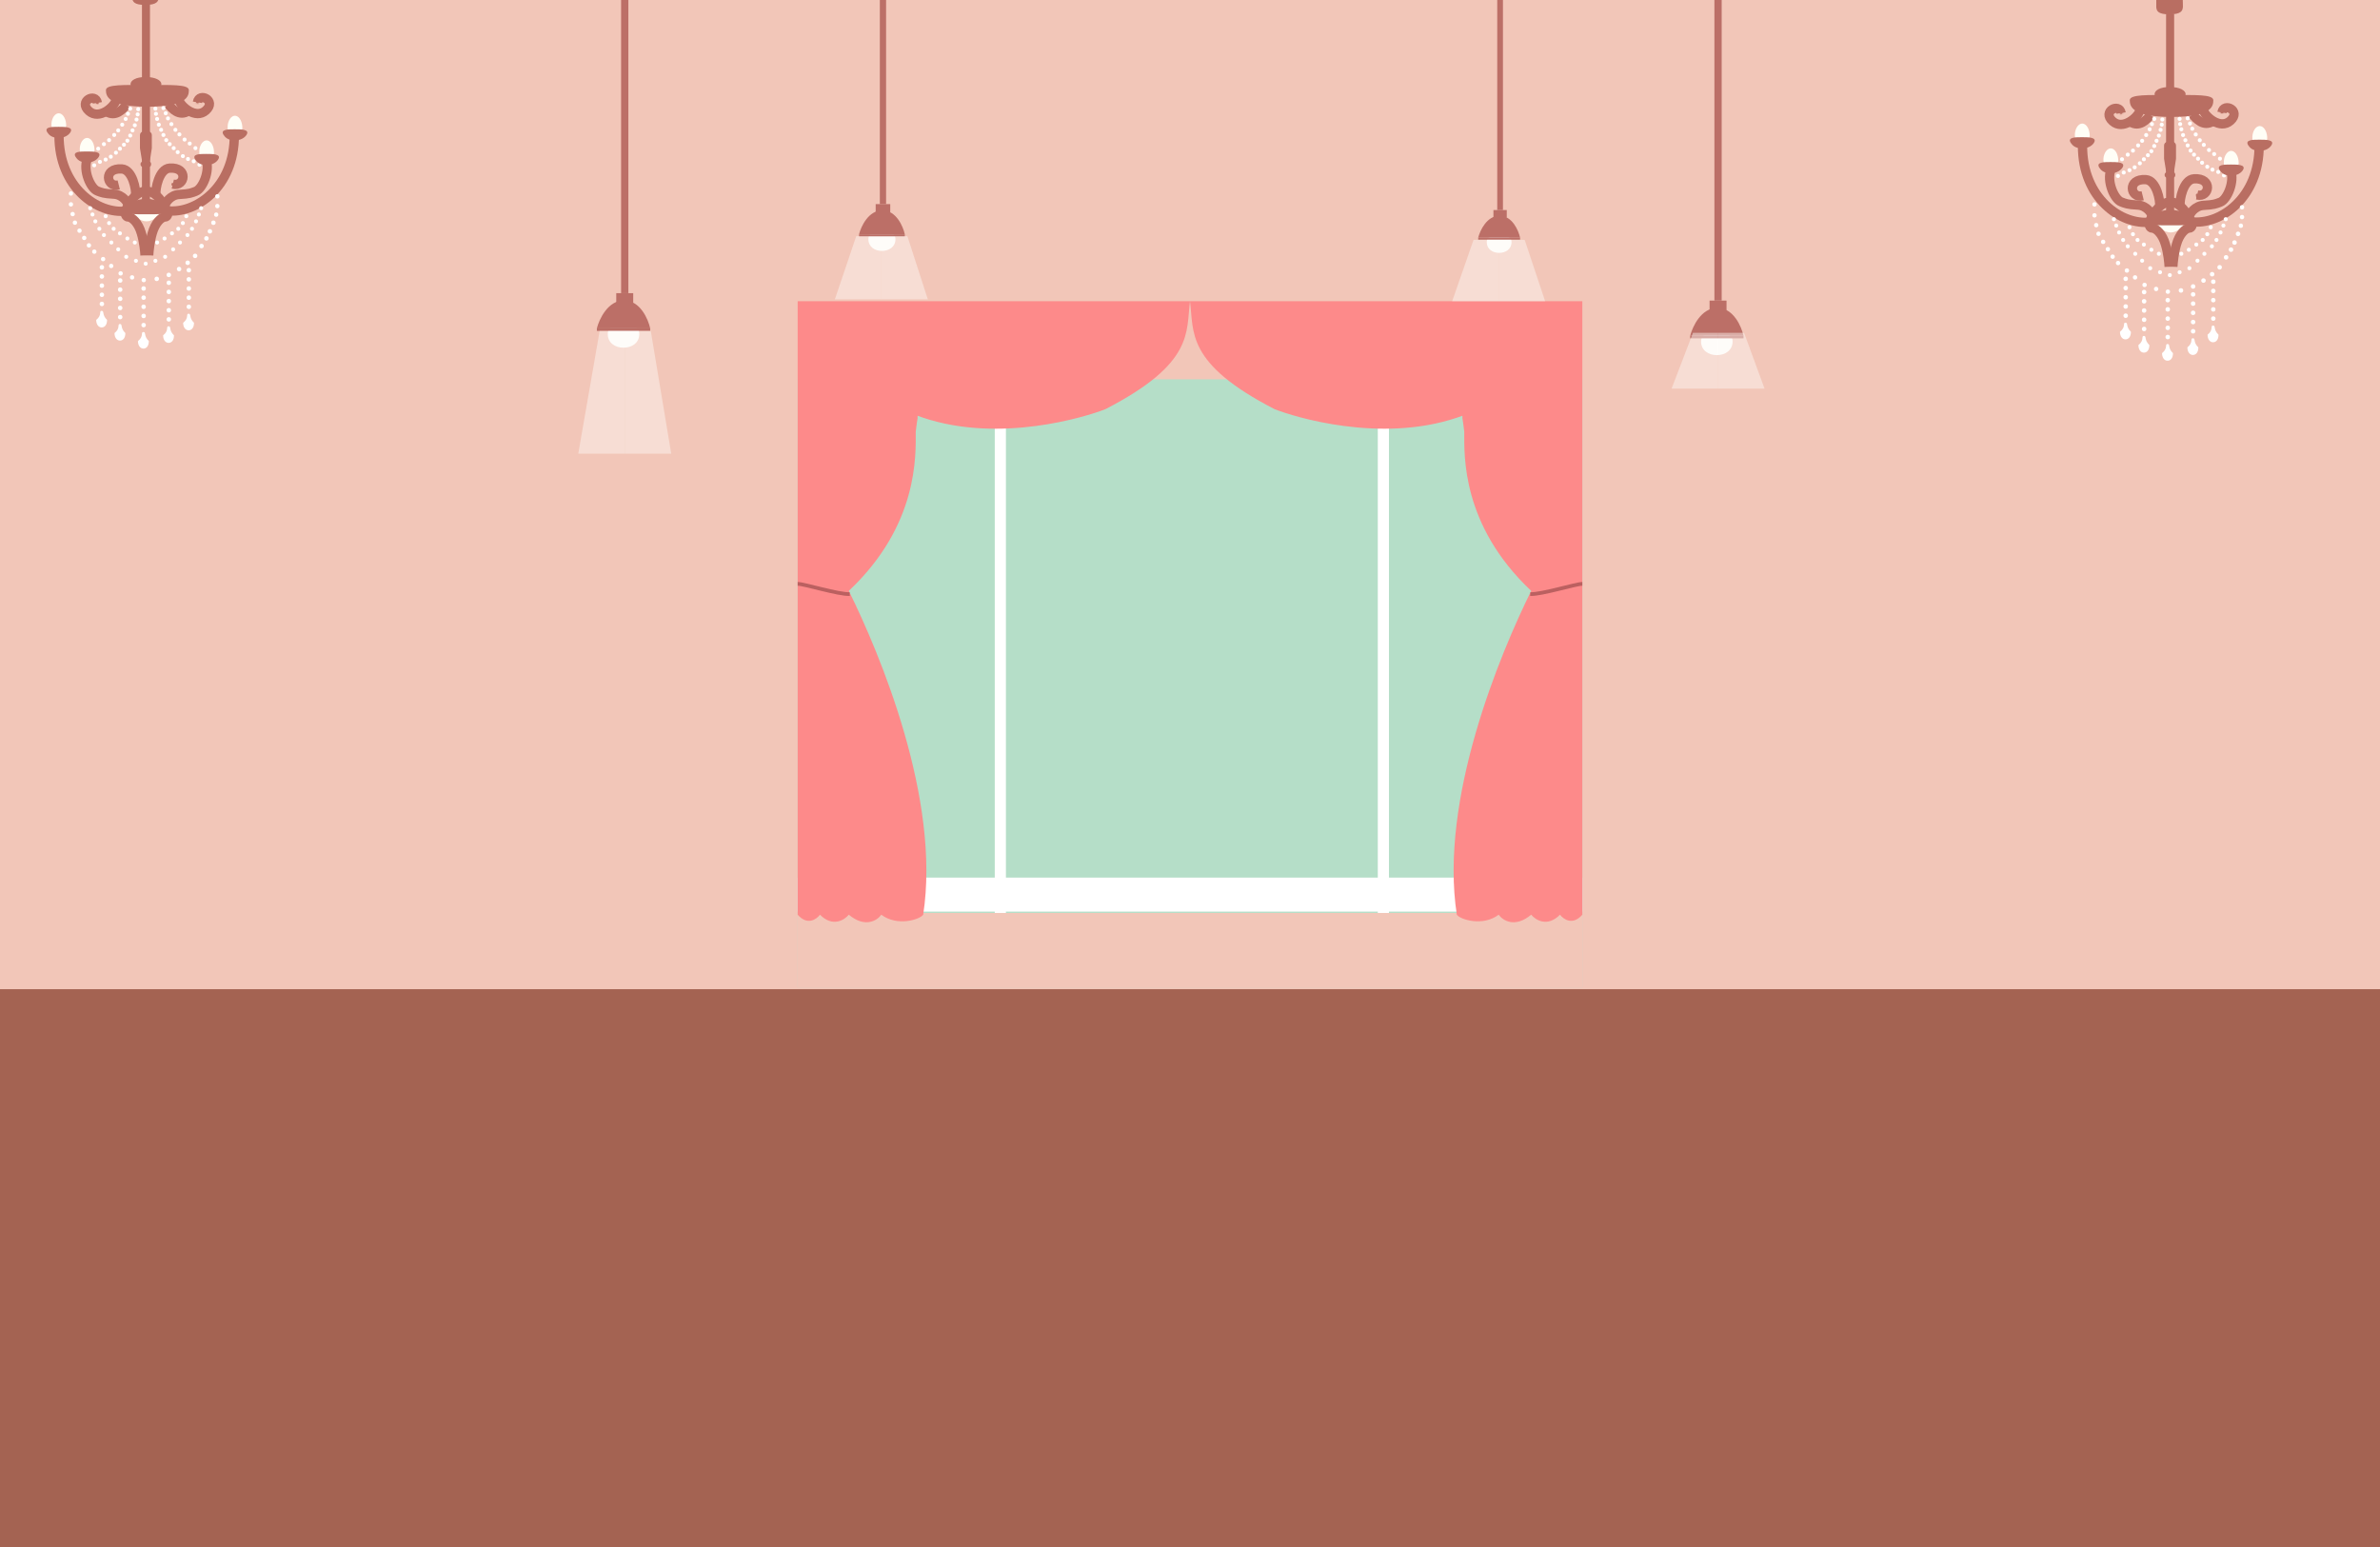 <svg width="1280" height="832" viewBox="0 0 1280 832" fill="none" xmlns="http://www.w3.org/2000/svg">
<g clip-path="url(#clip0_754_1900)">
<rect width="1280" height="832" fill="#F2C6B8"/>
<rect y="532" width="1280" height="300" fill="#A46352"/>
<rect x="334.037" y="-4" width="3.911" height="161.666" fill="#BC6F67"/>
<rect x="331.43" y="157.666" width="9.126" height="5.215" fill="#BC6F67"/>
<path d="M326.868 179.688C326.868 174.918 330.922 176.031 335.342 176.031C339.762 176.031 343.816 174.918 343.816 179.688C343.816 184.458 339.762 187 335.342 187C330.922 187 326.868 184.458 326.868 179.688Z" fill="#FFFFFE"/>
<path d="M349.683 176.602H321C322.263 171.594 326.953 161.578 335.612 161.578C344.271 161.578 348.6 171.594 349.683 176.602Z" fill="#BC6F67"/>
<rect x="321" y="176.604" width="28.683" height="1.366" fill="#BC6F67"/>
<rect x="473.191" y="-29" width="3.357" height="138.772" fill="#BC6F67"/>
<rect x="470.953" y="109.771" width="7.834" height="4.477" fill="#BC6F67"/>
<path d="M467.035 128.676C467.035 124.582 470.515 125.537 474.31 125.537C478.104 125.537 481.584 124.582 481.584 128.676C481.584 132.771 478.104 134.953 474.31 134.953C470.515 134.953 467.035 132.771 467.035 128.676Z" fill="#FFFFFE"/>
<path d="M486.621 126.026H462C463.084 121.727 467.11 113.129 474.543 113.129C481.975 113.129 485.692 121.727 486.621 126.026Z" fill="#BC6F67"/>
<rect x="462" y="126.025" width="24.621" height="1.172" fill="#BC6F67"/>
<rect x="805.238" y="-14" width="3.072" height="126.962" fill="#BC6F67"/>
<rect x="803.191" y="112.963" width="7.167" height="4.096" fill="#BC6F67"/>
<path d="M799.607 130.257C799.607 126.511 802.791 127.385 806.263 127.385C809.734 127.385 812.918 126.511 812.918 130.257C812.918 134.003 809.734 136 806.263 136C802.791 136 799.607 134.003 799.607 130.257Z" fill="#FFFFFE"/>
<path d="M817.526 127.834H795C795.992 123.901 799.675 116.035 806.475 116.035C813.275 116.035 816.676 123.901 817.526 127.834Z" fill="#BC6F67"/>
<rect x="795" y="127.834" width="22.526" height="1.073" fill="#BC6F67"/>
<rect x="922.037" width="3.911" height="161.666" fill="#BC6F67"/>
<rect x="919.43" y="161.666" width="9.126" height="5.215" fill="#BC6F67"/>
<path d="M914.868 183.688C914.868 178.918 918.922 180.031 923.342 180.031C927.762 180.031 931.816 178.918 931.816 183.688C931.816 188.458 927.762 191 923.342 191C918.922 191 914.868 188.458 914.868 183.688Z" fill="#FFFFFE"/>
<path d="M937.683 180.602H909C910.263 175.594 914.953 165.578 923.612 165.578C932.271 165.578 936.6 175.594 937.683 180.602Z" fill="#BC6F67"/>
<rect x="909" y="180.604" width="28.683" height="1.366" fill="#BC6F67"/>
<path d="M35.522 66.382C36.082 69.482 33.61 70.863 31.598 70.863C29.586 70.863 27.394 70.311 27.675 66.382C27.887 63.409 29.586 60.924 31.598 60.924C33.61 60.924 35.241 63.409 35.522 66.382Z" fill="#FFFEF6"/>
<path d="M85.425 115.038C85.425 115.973 82.379 119.038 78.811 119.038C75.243 119.038 72.197 115.974 72.197 115.039C72.197 114.105 75.243 114.269 78.811 114.269C82.379 114.269 85.425 114.104 85.425 115.038Z" fill="#FFFEF6"/>
<rect x="76.35" y="2.342" width="4.307" height="108.583" fill="#B96E62"/>
<path d="M85.268 -1.501C85.406 0.703 84.309 2.653 78.193 2.653C72.076 2.653 71.182 0.859 71.119 -1.348C70.965 -6.733 73.886 -5.962 78.193 -5.962C84.309 -5.962 84.96 -6.423 85.268 -1.501Z" fill="#B96E62"/>
<path d="M78.35 41.908C80.973 41.908 83.007 42.373 84.364 43.046C85.746 43.731 86.308 44.562 86.309 45.253C86.309 45.91 85.793 46.594 84.404 47.135C83.04 47.666 80.996 47.983 78.35 47.983C75.703 47.983 73.739 47.666 72.457 47.139C71.17 46.609 70.697 45.933 70.697 45.253C70.697 44.539 71.212 43.715 72.498 43.041C73.773 42.373 75.725 41.908 78.35 41.908Z" fill="#B96E62" stroke="#B96E62"/>
<path d="M79.272 46.214C85.45 46.214 90.994 46.1 95.006 46.387C97.016 46.531 98.591 46.772 99.65 47.158C100.732 47.552 101.074 48.01 101.074 48.482C101.074 49.267 101.017 50.148 100.636 51.042C100.259 51.928 99.547 52.865 98.174 53.73C95.397 55.477 89.943 56.902 79.272 56.902C68.756 56.902 63.299 55.478 60.481 53.728C59.087 52.862 58.346 51.921 57.946 51.033C57.544 50.139 57.469 49.258 57.469 48.482C57.469 48.01 57.811 47.552 58.893 47.158C59.952 46.773 61.527 46.531 63.537 46.387C67.549 46.1 73.093 46.214 79.272 46.214Z" fill="#B96E62" stroke="#B96E62"/>
<path d="M96.348 54.082C97.254 57.097 105.152 64.375 110.713 59.404C116.667 54.083 107.09 49.425 106.184 55.014" stroke="#B96E62" stroke-width="5"/>
<mask id="path-29-inside-1_754_1900" fill="white">
<path d="M106.96 55.098C106.96 55.252 106.446 55.559 106.191 55.559C105.936 55.559 105.422 55.199 105.422 54.944C105.422 54.69 105.782 54.637 106.037 54.637C106.292 54.637 106.96 54.843 106.96 55.098Z"/>
</mask>
<path d="M106.96 55.098C106.96 55.252 106.446 55.559 106.191 55.559C105.936 55.559 105.422 55.199 105.422 54.944C105.422 54.69 105.782 54.637 106.037 54.637C106.292 54.637 106.96 54.843 106.96 55.098Z" fill="#B96E62"/>
<path d="M106.96 55.098H105.96C105.96 54.851 106.057 54.684 106.091 54.629C106.133 54.562 106.172 54.525 106.181 54.516C106.2 54.498 106.195 54.506 106.157 54.529C106.123 54.549 106.09 54.564 106.07 54.572C106.061 54.575 106.063 54.574 106.076 54.571C106.087 54.568 106.128 54.559 106.191 54.559V55.559V56.559C106.427 56.559 106.636 56.495 106.767 56.446C106.915 56.391 107.058 56.32 107.185 56.244C107.308 56.171 107.447 56.074 107.571 55.954C107.632 55.895 107.712 55.808 107.784 55.695C107.847 55.594 107.96 55.383 107.96 55.098H106.96ZM106.191 55.559V54.559C106.271 54.559 106.325 54.573 106.345 54.578C106.367 54.584 106.377 54.589 106.373 54.587C106.365 54.583 106.341 54.571 106.316 54.551C106.288 54.53 106.289 54.525 106.306 54.548C106.316 54.561 106.341 54.596 106.365 54.653C106.389 54.709 106.422 54.81 106.422 54.944H105.422H104.422C104.422 55.324 104.6 55.606 104.706 55.748C104.828 55.91 104.973 56.043 105.106 56.144C105.241 56.246 105.394 56.34 105.553 56.411C105.694 56.475 105.924 56.559 106.191 56.559V55.559ZM105.422 54.944H106.422C106.422 55.143 106.342 55.332 106.216 55.468C106.11 55.583 106.006 55.623 105.98 55.633C105.937 55.649 105.952 55.637 106.037 55.637V54.637V53.637C105.868 53.637 105.574 53.651 105.287 53.757C105.004 53.861 104.422 54.196 104.422 54.944H105.422ZM106.037 54.637V55.637C105.991 55.637 105.996 55.631 106.058 55.646C106.109 55.658 106.163 55.675 106.207 55.694C106.26 55.716 106.252 55.721 106.214 55.688C106.192 55.671 106.137 55.622 106.083 55.535C106.025 55.443 105.96 55.293 105.96 55.098H106.96H107.96C107.96 54.584 107.634 54.268 107.49 54.149C107.318 54.006 107.127 53.911 106.981 53.85C106.706 53.734 106.34 53.637 106.037 53.637V54.637Z" fill="#B96E62" mask="url(#path-29-inside-1_754_1900)"/>
<path d="M90.504 56.02C92.35 58.429 96.472 62.91 101.271 59.711" stroke="#B96E62" stroke-width="5"/>
<path d="M83.871 104.492C83.482 101.769 85.47 90.785 91.262 90.412C101.533 89.749 99.546 100.682 92.919 99.026" stroke="#B96E62" stroke-width="5"/>
<path d="M72.922 104.932C73.311 102.208 71.323 91.225 65.531 90.851C55.26 90.189 57.247 101.122 63.874 99.465" stroke="#B96E62" stroke-width="5"/>
<path d="M92.805 99.435C92.864 99.264 92.933 98.933 92.975 98.596C92.849 98.775 92.751 98.945 92.711 99.059C92.678 99.156 92.679 99.373 92.734 99.647C92.757 99.578 92.78 99.507 92.805 99.435Z" fill="#B96E62" stroke="#B96E62"/>
<path d="M62.199 54.388C61.293 57.404 53.395 64.682 47.834 59.711C41.88 54.389 51.457 49.732 52.363 55.321" stroke="#B96E62" stroke-width="5"/>
<mask id="path-36-inside-2_754_1900" fill="white">
<path d="M51.587 55.405C51.587 55.559 52.101 55.866 52.356 55.866C52.611 55.866 53.125 55.506 53.125 55.251C53.125 54.996 52.765 54.943 52.51 54.943C52.255 54.943 51.587 55.15 51.587 55.405Z"/>
</mask>
<path d="M51.587 55.405C51.587 55.559 52.101 55.866 52.356 55.866C52.611 55.866 53.125 55.506 53.125 55.251C53.125 54.996 52.765 54.943 52.51 54.943C52.255 54.943 51.587 55.15 51.587 55.405Z" fill="#B96E62"/>
<path d="M51.587 55.405H52.587C52.587 55.158 52.49 54.991 52.456 54.936C52.414 54.869 52.375 54.831 52.366 54.823C52.347 54.804 52.352 54.813 52.39 54.835C52.424 54.856 52.456 54.871 52.477 54.878C52.486 54.882 52.484 54.88 52.471 54.877C52.46 54.875 52.419 54.866 52.356 54.866V55.866V56.866C52.12 56.866 51.911 56.802 51.78 56.753C51.632 56.698 51.489 56.627 51.362 56.551C51.239 56.477 51.1 56.38 50.976 56.261C50.915 56.202 50.834 56.115 50.763 56.001C50.7 55.9 50.587 55.69 50.587 55.405H51.587ZM52.356 55.866V54.866C52.276 54.866 52.221 54.879 52.202 54.885C52.18 54.891 52.17 54.895 52.174 54.894C52.182 54.89 52.206 54.877 52.231 54.858C52.259 54.837 52.258 54.831 52.24 54.855C52.231 54.868 52.206 54.902 52.182 54.959C52.158 55.015 52.125 55.116 52.125 55.251H53.125H54.125C54.125 55.63 53.947 55.913 53.841 56.054C53.719 56.217 53.574 56.349 53.441 56.45C53.306 56.553 53.153 56.646 52.993 56.718C52.853 56.781 52.623 56.866 52.356 56.866V55.866ZM53.125 55.251H52.125C52.125 55.45 52.205 55.639 52.331 55.775C52.437 55.889 52.541 55.93 52.566 55.94C52.609 55.956 52.595 55.943 52.51 55.943V54.943V53.943C52.679 53.943 52.972 53.958 53.259 54.063C53.543 54.168 54.125 54.503 54.125 55.251H53.125ZM52.51 54.943V55.943C52.556 55.943 52.55 55.938 52.489 55.953C52.438 55.965 52.384 55.982 52.34 56.001C52.287 56.023 52.294 56.027 52.333 55.995C52.355 55.977 52.41 55.928 52.464 55.842C52.522 55.75 52.587 55.6 52.587 55.405H51.587H50.587C50.587 54.891 50.913 54.575 51.057 54.455C51.229 54.313 51.42 54.218 51.566 54.157C51.841 54.041 52.207 53.943 52.51 53.943V54.943Z" fill="#B96E62" mask="url(#path-36-inside-2_754_1900)"/>
<path d="M68.043 56.326C66.197 58.736 62.075 63.216 57.276 60.017" stroke="#B96E62" stroke-width="5"/>
<path d="M77.273 71.129H79.656C80.485 71.129 81.156 71.8 81.156 72.629V79.551C81.156 79.627 81.151 79.703 81.14 79.778L79.982 87.317C79.871 88.046 79.243 88.585 78.505 88.585C77.773 88.585 77.15 88.055 77.031 87.333L75.793 79.783C75.78 79.703 75.773 79.621 75.773 79.54V72.629C75.773 71.8 76.445 71.129 77.273 71.129Z" fill="#B96E62" stroke="#B96E62"/>
<path d="M78.349 87.125C79.259 87.125 79.879 87.171 80.272 87.35C80.448 87.43 80.56 87.529 80.634 87.655C80.711 87.788 80.771 87.992 80.772 88.316C80.772 88.641 80.711 88.845 80.634 88.978C80.56 89.104 80.448 89.204 80.272 89.284C79.879 89.463 79.259 89.509 78.349 89.509C77.458 89.509 76.879 89.426 76.53 89.24C76.372 89.156 76.27 89.055 76.202 88.929C76.132 88.797 76.08 88.605 76.08 88.316C76.08 88.053 76.129 87.872 76.2 87.742C76.269 87.616 76.375 87.509 76.538 87.419C76.889 87.225 77.47 87.125 78.349 87.125Z" fill="#B96E62" stroke="#B96E62"/>
<path d="M78.658 107.428C81.834 107.428 84.708 108.365 86.78 109.575C87.817 110.18 88.638 110.846 89.194 111.48C89.762 112.129 90.001 112.685 90.001 113.08C90.001 113.405 89.836 113.684 89.341 113.939C88.824 114.206 88.031 114.395 86.975 114.52C84.869 114.767 81.948 114.733 78.658 114.733C75.369 114.733 72.448 114.767 70.342 114.52C69.285 114.395 68.491 114.206 67.975 113.939C67.479 113.684 67.315 113.405 67.314 113.08C67.314 112.686 67.553 112.129 68.121 111.48C68.677 110.846 69.499 110.18 70.535 109.575C72.608 108.365 75.483 107.428 78.658 107.428Z" fill="#B96E62" stroke="#B96E62"/>
<path d="M67.582 113.231C70.812 104.567 80.964 94.93 89.731 113.231" stroke="#B96E62" stroke-width="5"/>
<path d="M67.228 113.35C67.182 114.841 67.539 116.738 69.025 116.738C70.954 116.738 74.404 119.721 76.06 125.549C77.384 129.995 77.899 135.264 77.991 137.342" stroke="#B96E62" stroke-width="5"/>
<path d="M90.434 113.35C90.478 114.841 90.132 116.738 88.689 116.738C86.814 116.738 83.463 119.721 81.855 125.549C80.568 129.995 80.068 135.264 79.978 137.342" stroke="#B96E62" stroke-width="5"/>
<path d="M89.885 113.349C105.266 115.194 126.153 100.645 126.03 72.592" stroke="#B96E62" stroke-width="5"/>
<path d="M67.891 113.503C52.51 115.349 31.622 100.799 31.745 72.746" stroke="#B96E62" stroke-width="5"/>
<path d="M37.828 71.193C36.985 72.533 34.973 74.174 31.452 74.174C27.931 74.174 26.294 72.533 25.451 71.193C23.576 68.211 27.931 68.211 31.452 68.211C34.973 68.211 39.703 68.211 37.828 71.193Z" fill="#B96E62"/>
<path d="M88.655 111.195C88.604 109.042 91.794 104.828 96.347 104.582C102.038 104.274 102.991 103.744 105.268 102.89C108.959 101.506 113.112 91.97 110.805 85.818" stroke="#B96E62" stroke-width="5"/>
<path d="M69.017 111.041C69.068 108.888 65.878 104.674 61.325 104.428C55.634 104.12 54.681 103.59 52.404 102.736C48.713 101.352 44.56 91.816 46.867 85.664" stroke="#B96E62" stroke-width="5"/>
<ellipse cx="74.35" cy="58.75" rx="1.077" ry="1.077" fill="white"/>
<ellipse cx="50.663" cy="88.895" rx="1.077" ry="1.077" fill="white"/>
<ellipse cx="53.741" cy="87.049" rx="1.077" ry="1.077" fill="white"/>
<ellipse cx="56.815" cy="85.817" rx="1.077" ry="1.077" fill="white"/>
<ellipse cx="59.584" cy="84.28" rx="1.077" ry="1.077" fill="white"/>
<ellipse cx="62.352" cy="82.127" rx="1.077" ry="1.077" fill="white"/>
<ellipse cx="64.506" cy="79.973" rx="1.077" ry="1.077" fill="white"/>
<ellipse cx="66.661" cy="77.819" rx="1.077" ry="1.077" fill="white"/>
<ellipse cx="68.504" cy="75.668" rx="1.077" ry="1.077" fill="white"/>
<ellipse cx="71.274" cy="70.129" rx="1.077" ry="1.077" fill="white"/>
<ellipse cx="72.504" cy="67.362" rx="1.077" ry="1.077" fill="white"/>
<ellipse cx="73.428" cy="64.286" rx="1.077" ry="1.077" fill="white"/>
<ellipse cx="74.043" cy="61.518" rx="1.077" ry="1.077" fill="white"/>
<ellipse cx="70.043" cy="72.899" rx="1.077" ry="1.077" fill="white"/>
<ellipse cx="52.815" cy="79.973" rx="1.077" ry="1.077" fill="white"/>
<ellipse cx="55.891" cy="77.512" rx="1.077" ry="1.077" fill="white"/>
<ellipse cx="58.659" cy="75.362" rx="1.077" ry="1.077" fill="white"/>
<ellipse cx="61.428" cy="72.592" rx="1.077" ry="1.077" fill="white"/>
<ellipse cx="63.583" cy="70.129" rx="1.077" ry="1.077" fill="white"/>
<ellipse cx="65.737" cy="67.055" rx="1.077" ry="1.077" fill="white"/>
<ellipse cx="67.581" cy="63.979" rx="1.077" ry="1.077" fill="white"/>
<ellipse cx="68.811" cy="61.209" rx="1.077" ry="1.077" fill="white"/>
<ellipse cx="70.041" cy="58.442" rx="1.077" ry="1.077" fill="white"/>
<ellipse cx="1.077" cy="1.077" rx="1.077" ry="1.077" transform="matrix(-1 0 0 1 106.189 78.59)" fill="white"/>
<ellipse cx="1.077" cy="1.077" rx="1.077" ry="1.077" transform="matrix(-1 0 0 1 103.111 76.129)" fill="white"/>
<ellipse cx="1.077" cy="1.077" rx="1.077" ry="1.077" transform="matrix(-1 0 0 1 100.344 73.978)" fill="white"/>
<ellipse cx="1.077" cy="1.077" rx="1.077" ry="1.077" transform="matrix(-1 0 0 1 97.576 71.209)" fill="white"/>
<ellipse cx="1.077" cy="1.077" rx="1.077" ry="1.077" transform="matrix(-1 0 0 1 95.422 68.748)" fill="white"/>
<ellipse cx="1.077" cy="1.077" rx="1.077" ry="1.077" transform="matrix(-1 0 0 1 93.268 65.672)" fill="white"/>
<ellipse cx="1.077" cy="1.077" rx="1.077" ry="1.077" transform="matrix(-1 0 0 1 91.422 62.596)" fill="white"/>
<ellipse cx="1.077" cy="1.077" rx="1.077" ry="1.077" transform="matrix(-1 0 0 1 90.193 59.826)" fill="white"/>
<ellipse cx="1.077" cy="1.077" rx="1.077" ry="1.077" transform="matrix(-1 0 0 1 88.963 57.059)" fill="white"/>
<ellipse cx="1.077" cy="1.077" rx="1.077" ry="1.077" transform="matrix(-1 0 0 1 84.656 57.365)" fill="white"/>
<ellipse cx="1.077" cy="1.077" rx="1.077" ry="1.077" transform="matrix(-1 0 0 1 108.342 87.51)" fill="white"/>
<ellipse cx="1.077" cy="1.077" rx="1.077" ry="1.077" transform="matrix(-1 0 0 1 105.266 85.664)" fill="white"/>
<ellipse cx="1.077" cy="1.077" rx="1.077" ry="1.077" transform="matrix(-1 0 0 1 102.189 84.434)" fill="white"/>
<ellipse cx="1.077" cy="1.077" rx="1.077" ry="1.077" transform="matrix(-1 0 0 1 99.42 82.897)" fill="white"/>
<ellipse cx="1.077" cy="1.077" rx="1.077" ry="1.077" transform="matrix(-1 0 0 1 96.652 80.744)" fill="white"/>
<ellipse cx="1.077" cy="1.077" rx="1.077" ry="1.077" transform="matrix(-1 0 0 1 94.498 78.59)" fill="white"/>
<ellipse cx="1.077" cy="1.077" rx="1.077" ry="1.077" transform="matrix(-1 0 0 1 92.346 76.436)" fill="white"/>
<ellipse cx="1.077" cy="1.077" rx="1.077" ry="1.077" transform="matrix(-1 0 0 1 90.5 74.285)" fill="white"/>
<ellipse cx="1.077" cy="1.077" rx="1.077" ry="1.077" transform="matrix(-1 0 0 1 87.731 68.746)" fill="white"/>
<ellipse cx="1.077" cy="1.077" rx="1.077" ry="1.077" transform="matrix(-1 0 0 1 86.5 65.978)" fill="white"/>
<ellipse cx="1.077" cy="1.077" rx="1.077" ry="1.077" transform="matrix(-1 0 0 1 85.578 62.902)" fill="white"/>
<ellipse cx="1.077" cy="1.077" rx="1.077" ry="1.077" transform="matrix(-1 0 0 1 84.963 60.133)" fill="white"/>
<ellipse cx="1.077" cy="1.077" rx="1.077" ry="1.077" transform="matrix(-1 0 0 1 88.963 71.516)" fill="white"/>
<ellipse cx="1.077" cy="1.077" rx="1.077" ry="1.077" transform="matrix(-1 0 0 1 57.893 115.193)" fill="white"/>
<ellipse cx="1.077" cy="1.077" rx="1.077" ry="1.077" transform="matrix(-1 0 0 1 73.58 129.344)" fill="white"/>
<ellipse cx="1.077" cy="1.077" rx="1.077" ry="1.077" transform="matrix(-1 0 0 1 69.582 127.191)" fill="white"/>
<ellipse cx="1.077" cy="1.077" rx="1.077" ry="1.077" transform="matrix(-1 0 0 1 65.584 124.422)" fill="white"/>
<ellipse cx="1.077" cy="1.077" rx="1.077" ry="1.077" transform="matrix(-1 0 0 1 62.199 121.961)" fill="white"/>
<ellipse cx="1.077" cy="1.077" rx="1.077" ry="1.077" transform="matrix(-1 0 0 1 59.738 118.887)" fill="white"/>
<ellipse cx="1.077" cy="1.077" rx="1.077" ry="1.077" transform="matrix(-1 0 0 1 52.355 117.963)" fill="white"/>
<ellipse cx="1.077" cy="1.077" rx="1.077" ry="1.077" transform="matrix(-1 0 0 1 50.818 114.271)" fill="white"/>
<ellipse cx="1.077" cy="1.077" rx="1.077" ry="1.077" transform="matrix(-1 0 0 1 49.588 110.889)" fill="white"/>
<ellipse cx="1.077" cy="1.077" rx="1.077" ry="1.077" transform="matrix(-1 0 0 1 74.197 139.188)" fill="white"/>
<ellipse cx="1.077" cy="1.077" rx="1.077" ry="1.077" transform="matrix(-1 0 0 1 79.426 140.725)" fill="white"/>
<ellipse cx="1.077" cy="1.077" rx="1.077" ry="1.077" transform="matrix(-1 0 0 1 68.969 137.033)" fill="white"/>
<ellipse cx="1.077" cy="1.077" rx="1.077" ry="1.077" transform="matrix(-1 0 0 1 64.66 133.033)" fill="white"/>
<ellipse cx="1.077" cy="1.077" rx="1.077" ry="1.077" transform="matrix(-1 0 0 1 60.969 129.344)" fill="white"/>
<ellipse cx="1.077" cy="1.077" rx="1.077" ry="1.077" transform="matrix(-1 0 0 1 56.969 125.346)" fill="white"/>
<ellipse cx="1.077" cy="1.077" rx="1.077" ry="1.077" transform="matrix(-1 0 0 1 54.51 121.963)" fill="white"/>
<ellipse cx="105.418" cy="119.039" rx="1.077" ry="1.077" fill="white"/>
<ellipse cx="106.958" cy="115.348" rx="1.077" ry="1.077" fill="white"/>
<ellipse cx="108.188" cy="111.965" rx="1.077" ry="1.077" fill="white"/>
<ellipse cx="83.579" cy="140.264" rx="1.077" ry="1.077" fill="white"/>
<ellipse cx="88.807" cy="138.11" rx="1.077" ry="1.077" fill="white"/>
<ellipse cx="93.114" cy="134.11" rx="1.077" ry="1.077" fill="white"/>
<ellipse cx="96.807" cy="130.42" rx="1.077" ry="1.077" fill="white"/>
<ellipse cx="100.805" cy="126.422" rx="1.077" ry="1.077" fill="white"/>
<ellipse cx="103.266" cy="123.039" rx="1.077" ry="1.077" fill="white"/>
<ellipse cx="1.169" cy="1.169" rx="1.169" ry="1.169" transform="matrix(-1 0 0 1 46.459 126.791)" fill="white"/>
<ellipse cx="1.169" cy="1.169" rx="1.169" ry="1.169" transform="matrix(-1 0 0 1 43.928 122.887)" fill="white"/>
<ellipse cx="1.169" cy="1.169" rx="1.169" ry="1.169" transform="matrix(-1 0 0 1 41.465 118.58)" fill="white"/>
<ellipse cx="1.169" cy="1.169" rx="1.169" ry="1.169" transform="matrix(-1 0 0 1 40.236 113.965)" fill="white"/>
<ellipse cx="1.169" cy="1.169" rx="1.169" ry="1.169" transform="matrix(-1 0 0 1 72.211 148.018)" fill="white"/>
<ellipse cx="1.169" cy="1.169" rx="1.169" ry="1.169" transform="matrix(-1 0 0 1 78.478 149.463)" fill="white"/>
<ellipse cx="1.169" cy="1.169" rx="1.169" ry="1.169" transform="matrix(-1 0 0 1 66.047 145.863)" fill="white"/>
<ellipse cx="1.169" cy="1.169" rx="1.169" ry="1.169" transform="matrix(-1 0 0 1 60.969 141.865)" fill="white"/>
<ellipse cx="1.169" cy="1.169" rx="1.169" ry="1.169" transform="matrix(-1 0 0 1 56.615 138.174)" fill="white"/>
<ellipse cx="1.169" cy="1.169" rx="1.169" ry="1.169" transform="matrix(-1 0 0 1 51.898 134.176)" fill="white"/>
<ellipse cx="1.169" cy="1.169" rx="1.169" ry="1.169" transform="matrix(-1 0 0 1 48.998 130.791)" fill="white"/>
<ellipse cx="111.015" cy="128.206" rx="1.208" ry="1.204" fill="white"/>
<ellipse cx="112.888" cy="124.404" rx="1.208" ry="1.204" fill="white"/>
<ellipse cx="114.78" cy="119.783" rx="1.208" ry="1.204" fill="white"/>
<ellipse cx="84.3" cy="149.98" rx="1.208" ry="1.204" fill="white"/>
<ellipse cx="90.775" cy="147.855" rx="1.208" ry="1.204" fill="white"/>
<ellipse cx="96.323" cy="144.701" rx="1.208" ry="1.204" fill="white"/>
<ellipse cx="100.937" cy="141.314" rx="1.208" ry="1.204" fill="white"/>
<ellipse cx="104.937" cy="137.624" rx="1.208" ry="1.204" fill="white"/>
<ellipse cx="108.392" cy="132.328" rx="1.208" ry="1.204" fill="white"/>
<ellipse cx="1.169" cy="1.169" rx="1.169" ry="1.169" transform="matrix(-1 0 0 1 118.064 109.658)" fill="white"/>
<ellipse cx="1.169" cy="1.169" rx="1.169" ry="1.169" transform="matrix(-1 0 0 1 118.064 104.428)" fill="white"/>
<ellipse cx="1.169" cy="1.169" rx="1.169" ry="1.169" transform="matrix(-1 0 0 1 117.449 114.271)" fill="white"/>
<ellipse cx="1.169" cy="1.169" rx="1.169" ry="1.169" transform="matrix(-1 0 0 1 39.312 102.891)" fill="white"/>
<ellipse cx="1.169" cy="1.169" rx="1.169" ry="1.169" transform="matrix(-1 0 0 1 39.312 108.734)" fill="white"/>
<ellipse cx="100.19" cy="116.27" rx="1.077" ry="1.077" fill="white"/>
<ellipse cx="84.502" cy="130.418" rx="1.077" ry="1.077" fill="white"/>
<ellipse cx="88.501" cy="128.268" rx="1.077" ry="1.077" fill="white"/>
<ellipse cx="92.499" cy="125.498" rx="1.077" ry="1.077" fill="white"/>
<ellipse cx="95.883" cy="123.038" rx="1.077" ry="1.077" fill="white"/>
<ellipse cx="98.344" cy="119.963" rx="1.077" ry="1.077" fill="white"/>
<ellipse cx="77.247" cy="155.158" rx="1.208" ry="1.204" fill="white"/>
<ellipse cx="77.247" cy="160.079" rx="1.208" ry="1.204" fill="white"/>
<ellipse cx="77.247" cy="174.845" rx="1.208" ry="1.204" fill="white"/>
<ellipse cx="77.247" cy="169.923" rx="1.208" ry="1.204" fill="white"/>
<ellipse cx="77.247" cy="165.001" rx="1.208" ry="1.204" fill="white"/>
<path d="M80.04 183.442C80.04 186.138 78.732 187.481 77.118 187.481C75.504 187.481 74.195 185.928 74.195 183.442C77.561 180.78 75.504 178.561 77.118 178.561C78.732 178.561 77.118 180.646 80.04 183.442Z" fill="white"/>
<ellipse cx="54.792" cy="143.775" rx="1.208" ry="1.204" fill="white"/>
<ellipse cx="54.792" cy="148.697" rx="1.208" ry="1.204" fill="white"/>
<ellipse cx="54.792" cy="163.46" rx="1.208" ry="1.204" fill="white"/>
<ellipse cx="54.792" cy="158.538" rx="1.208" ry="1.204" fill="white"/>
<ellipse cx="54.792" cy="153.617" rx="1.208" ry="1.204" fill="white"/>
<path d="M57.583 172.06C57.583 174.756 56.275 176.098 54.661 176.098C53.047 176.098 51.738 174.545 51.738 172.06C55.103 169.397 53.047 167.178 54.661 167.178C56.275 167.178 54.661 169.264 57.583 172.06Z" fill="white"/>
<ellipse cx="101.552" cy="145.314" rx="1.208" ry="1.204" fill="white"/>
<ellipse cx="101.552" cy="150.236" rx="1.208" ry="1.204" fill="white"/>
<ellipse cx="101.552" cy="165.001" rx="1.208" ry="1.204" fill="white"/>
<ellipse cx="101.552" cy="160.079" rx="1.208" ry="1.204" fill="white"/>
<ellipse cx="101.552" cy="155.158" rx="1.208" ry="1.204" fill="white"/>
<path d="M104.343 173.601C104.343 176.297 103.034 177.639 101.42 177.639C99.806 177.639 98.498 176.086 98.498 173.601C101.863 170.938 99.806 168.719 101.42 168.719C103.034 168.719 101.42 170.805 104.343 173.601Z" fill="white"/>
<ellipse cx="64.638" cy="150.849" rx="1.208" ry="1.204" fill="white"/>
<ellipse cx="64.638" cy="155.771" rx="1.208" ry="1.204" fill="white"/>
<ellipse cx="64.638" cy="170.536" rx="1.208" ry="1.204" fill="white"/>
<ellipse cx="64.638" cy="165.615" rx="1.208" ry="1.204" fill="white"/>
<ellipse cx="64.638" cy="160.693" rx="1.208" ry="1.204" fill="white"/>
<path d="M67.429 179.136C67.429 181.832 66.12 183.174 64.506 183.174C62.892 183.174 61.584 181.621 61.584 179.136C64.949 176.473 62.892 174.254 64.506 174.254C66.12 174.254 64.506 176.34 67.429 179.136Z" fill="white"/>
<ellipse cx="90.784" cy="152.079" rx="1.208" ry="1.204" fill="white"/>
<ellipse cx="90.784" cy="157.001" rx="1.208" ry="1.204" fill="white"/>
<ellipse cx="90.784" cy="171.767" rx="1.208" ry="1.204" fill="white"/>
<ellipse cx="90.784" cy="166.845" rx="1.208" ry="1.204" fill="white"/>
<ellipse cx="90.784" cy="161.923" rx="1.208" ry="1.204" fill="white"/>
<path d="M93.575 180.364C93.575 183.06 92.267 184.403 90.653 184.403C89.039 184.403 87.731 182.85 87.731 180.364C91.096 177.701 89.039 175.482 90.653 175.482C92.267 175.482 90.653 177.568 93.575 180.364Z" fill="white"/>
<path d="M50.764 79.632C51.324 82.732 48.852 84.113 46.84 84.113C44.828 84.113 42.636 83.561 42.917 79.632C43.129 76.659 44.828 74.174 46.84 74.174C48.852 74.174 50.483 76.659 50.764 79.632Z" fill="#FFFEF6"/>
<path d="M53.068 84.445C52.225 85.785 50.214 87.426 46.692 87.426C43.171 87.426 41.534 85.785 40.691 84.445C38.816 81.463 43.171 81.463 46.692 81.463C50.214 81.463 54.944 81.463 53.068 84.445Z" fill="#B96E62"/>
<path d="M115.039 80.958C115.599 84.059 113.128 85.439 111.116 85.439C109.104 85.439 106.912 84.887 107.192 80.958C107.405 77.985 109.104 75.5 111.116 75.5C113.128 75.5 114.759 77.985 115.039 80.958Z" fill="#FFFEF6"/>
<path d="M117.346 85.771C116.503 87.111 114.491 88.752 110.97 88.752C107.448 88.752 105.811 87.111 104.969 85.771C103.094 82.789 107.448 82.789 110.97 82.789C114.491 82.789 119.221 82.789 117.346 85.771Z" fill="#B96E62"/>
<path d="M130.281 67.706C130.842 70.807 128.37 72.187 126.358 72.187C124.346 72.187 122.154 71.635 122.435 67.706C122.647 64.733 124.346 62.248 126.358 62.248C128.37 62.248 130.001 64.733 130.281 67.706Z" fill="#FFFEF6"/>
<path d="M132.588 72.519C131.745 73.859 129.733 75.501 126.212 75.501C122.69 75.501 121.054 73.859 120.211 72.519C118.336 69.537 122.69 69.537 126.212 69.537C129.733 69.537 134.463 69.537 132.588 72.519Z" fill="#B96E62"/>
<path d="M1123.81 71.948C1124.38 75.073 1121.89 76.464 1119.86 76.464C1117.83 76.464 1115.62 75.908 1115.91 71.948C1116.12 68.951 1117.83 66.447 1119.86 66.447C1121.89 66.447 1123.53 68.951 1123.81 71.948Z" fill="#FFFEF6"/>
<path d="M1174.09 120.99C1174.09 121.931 1171.02 125.021 1167.43 125.021C1163.83 125.021 1160.76 121.933 1160.76 120.991C1160.76 120.049 1163.83 120.214 1167.43 120.214C1171.02 120.214 1174.09 120.048 1174.09 120.99Z" fill="#FFFEF6"/>
<rect x="1164.95" y="7.408" width="4.339" height="109.435" fill="#B96E62"/>
<path d="M1173.93 3.534C1174.07 5.755 1172.97 7.721 1166.8 7.721C1160.64 7.721 1159.74 5.913 1159.68 3.688C1159.52 -1.739 1162.47 -0.961 1166.8 -0.961C1172.97 -0.961 1173.62 -1.426 1173.93 3.534Z" fill="#B96E62"/>
<rect x="1159.68" y="-0.963" width="14.257" height="4.96" fill="#B96E62"/>
<path d="M1166.96 47.281C1169.6 47.281 1171.65 47.75 1173.02 48.429C1174.42 49.12 1174.98 49.957 1174.98 50.656C1174.98 51.321 1174.46 52.011 1173.06 52.557C1171.69 53.092 1169.63 53.411 1166.96 53.411C1164.29 53.411 1162.32 53.091 1161.02 52.56C1159.73 52.026 1159.25 51.344 1159.25 50.656C1159.25 49.935 1159.77 49.103 1161.06 48.424C1162.35 47.75 1164.32 47.281 1166.96 47.281Z" fill="#B96E62" stroke="#B96E62"/>
<path d="M1167.89 51.62C1174.12 51.62 1179.7 51.505 1183.75 51.794C1185.77 51.939 1187.36 52.183 1188.42 52.572C1189.51 52.969 1189.86 53.432 1189.86 53.911C1189.86 54.702 1189.8 55.59 1189.42 56.492C1189.04 57.385 1188.32 58.331 1186.94 59.202C1184.14 60.964 1178.64 62.401 1167.89 62.401C1157.3 62.401 1151.8 60.965 1148.96 59.201C1147.55 58.328 1146.81 57.378 1146.4 56.482C1146 55.58 1145.92 54.693 1145.92 53.911C1145.92 53.432 1146.27 52.969 1147.36 52.572C1148.43 52.183 1150.01 51.939 1152.04 51.794C1156.08 51.505 1161.67 51.62 1167.89 51.62Z" fill="#B96E62" stroke="#B96E62"/>
<path d="M1185.1 59.555C1186.01 62.594 1193.97 69.93 1199.57 64.919C1205.57 59.556 1195.92 54.862 1195.01 60.495" stroke="#B96E62" stroke-width="5"/>
<mask id="path-196-inside-3_754_1900" fill="white">
<path d="M1195.79 60.578C1195.79 60.733 1195.27 61.043 1195.01 61.043C1194.76 61.043 1194.24 60.68 1194.24 60.423C1194.24 60.166 1194.6 60.113 1194.86 60.113C1195.11 60.113 1195.79 60.322 1195.79 60.578Z"/>
</mask>
<path d="M1195.79 60.578C1195.79 60.733 1195.27 61.043 1195.01 61.043C1194.76 61.043 1194.24 60.68 1194.24 60.423C1194.24 60.166 1194.6 60.113 1194.86 60.113C1195.11 60.113 1195.79 60.322 1195.79 60.578Z" fill="#B96E62"/>
<path d="M1195.79 60.578H1194.79C1194.79 60.332 1194.88 60.165 1194.92 60.11C1194.96 60.043 1195 60.006 1195.01 59.998C1195.03 59.979 1195.02 59.988 1194.98 60.011C1194.95 60.032 1194.91 60.047 1194.89 60.055C1194.88 60.059 1194.89 60.057 1194.9 60.054C1194.91 60.052 1194.95 60.043 1195.01 60.043V61.043V62.043C1195.25 62.043 1195.46 61.979 1195.59 61.93C1195.74 61.874 1195.88 61.803 1196.01 61.727C1196.13 61.653 1196.27 61.555 1196.4 61.435C1196.46 61.376 1196.54 61.289 1196.61 61.175C1196.68 61.074 1196.79 60.864 1196.79 60.578H1195.79ZM1195.01 61.043V60.043C1195.09 60.043 1195.15 60.056 1195.17 60.062C1195.19 60.068 1195.2 60.072 1195.19 60.071C1195.18 60.066 1195.16 60.053 1195.13 60.034C1195.11 60.012 1195.11 60.006 1195.12 60.029C1195.13 60.041 1195.16 60.076 1195.18 60.133C1195.21 60.188 1195.24 60.289 1195.24 60.423H1194.24H1193.24C1193.24 60.803 1193.42 61.086 1193.52 61.228C1193.65 61.391 1193.79 61.524 1193.92 61.626C1194.06 61.729 1194.21 61.823 1194.37 61.895C1194.52 61.958 1194.75 62.043 1195.01 62.043V61.043ZM1194.24 60.423H1195.24C1195.24 60.622 1195.16 60.81 1195.03 60.946C1194.93 61.06 1194.82 61.101 1194.8 61.11C1194.76 61.126 1194.77 61.113 1194.86 61.113V60.113V59.113C1194.69 59.113 1194.39 59.128 1194.11 59.234C1193.82 59.339 1193.24 59.674 1193.24 60.423H1194.24ZM1194.86 60.113V61.113C1194.81 61.113 1194.82 61.108 1194.88 61.123C1194.93 61.135 1194.99 61.153 1195.03 61.172C1195.09 61.194 1195.08 61.199 1195.04 61.167C1195.02 61.15 1194.96 61.101 1194.91 61.014C1194.85 60.923 1194.79 60.773 1194.79 60.578H1195.79H1196.79C1196.79 60.064 1196.46 59.747 1196.32 59.627C1196.14 59.484 1195.95 59.389 1195.81 59.328C1195.53 59.211 1195.16 59.113 1194.86 59.113V60.113Z" fill="#B96E62" mask="url(#path-196-inside-3_754_1900)"/>
<path d="M1179.21 61.508C1181.06 63.936 1185.22 68.452 1190.05 65.228" stroke="#B96E62" stroke-width="5"/>
<path d="M1172.52 110.359C1172.13 107.614 1174.13 96.545 1179.97 96.168C1190.32 95.5 1188.31 106.519 1181.64 104.85" stroke="#B96E62" stroke-width="5"/>
<path d="M1161.49 110.801C1161.88 108.056 1159.88 96.986 1154.04 96.61C1143.7 95.942 1145.7 106.961 1152.37 105.291" stroke="#B96E62" stroke-width="5"/>
<path d="M1181.53 105.264C1181.59 105.088 1181.66 104.746 1181.7 104.401C1181.57 104.587 1181.47 104.764 1181.43 104.883C1181.39 104.983 1181.39 105.208 1181.45 105.491C1181.48 105.417 1181.5 105.34 1181.53 105.264Z" fill="#B96E62" stroke="#B96E62"/>
<path d="M1150.69 59.862C1149.78 62.901 1141.82 70.236 1136.22 65.226C1130.22 59.863 1139.87 55.169 1140.78 60.802" stroke="#B96E62" stroke-width="5"/>
<mask id="path-203-inside-4_754_1900" fill="white">
<path d="M1140 60.885C1140 61.04 1140.52 61.35 1140.77 61.35C1141.03 61.35 1141.55 60.987 1141.55 60.73C1141.55 60.473 1141.19 60.42 1140.93 60.42C1140.67 60.42 1140 60.628 1140 60.885Z"/>
</mask>
<path d="M1140 60.885C1140 61.04 1140.52 61.35 1140.77 61.35C1141.03 61.35 1141.55 60.987 1141.55 60.73C1141.55 60.473 1141.19 60.42 1140.93 60.42C1140.67 60.42 1140 60.628 1140 60.885Z" fill="#B96E62"/>
<path d="M1140 60.885H1141C1141 60.638 1140.9 60.471 1140.87 60.417C1140.83 60.35 1140.79 60.313 1140.78 60.304C1140.76 60.286 1140.77 60.295 1140.8 60.318C1140.84 60.338 1140.87 60.354 1140.89 60.362C1140.9 60.365 1140.9 60.364 1140.89 60.361C1140.88 60.359 1140.84 60.35 1140.77 60.35V61.35V62.35C1140.54 62.35 1140.33 62.285 1140.2 62.236C1140.05 62.181 1139.9 62.11 1139.78 62.033C1139.65 61.959 1139.51 61.862 1139.39 61.742C1139.33 61.682 1139.25 61.596 1139.18 61.482C1139.11 61.381 1139 61.17 1139 60.885H1140ZM1140.77 61.35V60.35C1140.69 60.35 1140.64 60.363 1140.62 60.368C1140.6 60.374 1140.59 60.379 1140.59 60.377C1140.6 60.373 1140.63 60.36 1140.65 60.34C1140.68 60.319 1140.68 60.313 1140.66 60.336C1140.65 60.348 1140.63 60.383 1140.61 60.439C1140.58 60.495 1140.55 60.596 1140.55 60.73H1141.55H1142.55C1142.55 61.109 1142.37 61.393 1142.26 61.535C1142.14 61.698 1142 61.831 1141.86 61.932C1141.73 62.035 1141.57 62.129 1141.41 62.201C1141.27 62.265 1141.04 62.35 1140.77 62.35V61.35ZM1141.55 60.73H1140.55C1140.55 60.928 1140.63 61.117 1140.75 61.252C1140.86 61.367 1140.96 61.407 1140.99 61.417C1141.03 61.432 1141.02 61.42 1140.93 61.42V60.42V59.42C1141.1 59.42 1141.39 59.434 1141.68 59.541C1141.97 59.646 1142.55 59.981 1142.55 60.73H1141.55ZM1140.93 60.42V61.42C1140.97 61.42 1140.97 61.415 1140.91 61.429C1140.85 61.442 1140.8 61.459 1140.76 61.478C1140.7 61.501 1140.71 61.506 1140.75 61.474C1140.77 61.456 1140.82 61.408 1140.88 61.321C1140.93 61.229 1141 61.08 1141 60.885H1140H1139C1139 60.37 1139.33 60.054 1139.47 59.934C1139.64 59.791 1139.83 59.696 1139.98 59.634C1140.26 59.518 1140.63 59.42 1140.93 59.42V60.42Z" fill="#B96E62" mask="url(#path-203-inside-4_754_1900)"/>
<path d="M1156.58 61.816C1154.72 64.245 1150.57 68.761 1145.73 65.537" stroke="#B96E62" stroke-width="5"/>
<path d="M1165.86 76.732H1168.29C1169.12 76.732 1169.79 77.404 1169.79 78.232V85.226C1169.79 85.302 1169.79 85.378 1169.78 85.453L1168.61 93.061C1168.5 93.79 1167.86 94.333 1167.12 94.333C1166.38 94.333 1165.75 93.799 1165.63 93.076L1164.38 85.458C1164.37 85.378 1164.36 85.296 1164.36 85.215V78.232C1164.36 77.404 1165.03 76.732 1165.86 76.732Z" fill="#B96E62" stroke="#B96E62"/>
<path d="M1166.96 92.852C1167.88 92.852 1168.5 92.898 1168.9 93.078C1169.08 93.159 1169.19 93.26 1169.27 93.389C1169.34 93.523 1169.41 93.729 1169.41 94.057C1169.41 94.384 1169.34 94.59 1169.27 94.725C1169.19 94.853 1169.08 94.954 1168.9 95.035C1168.5 95.216 1167.88 95.262 1166.96 95.262C1166.06 95.262 1165.48 95.179 1165.13 94.991C1164.97 94.906 1164.86 94.803 1164.79 94.675C1164.72 94.542 1164.67 94.348 1164.67 94.057C1164.67 93.791 1164.72 93.607 1164.79 93.476C1164.86 93.348 1164.97 93.24 1165.13 93.148C1165.49 92.952 1166.08 92.852 1166.96 92.852Z" fill="#B96E62" stroke="#B96E62"/>
<path d="M1167.27 113.314C1170.47 113.315 1173.37 114.26 1175.46 115.479C1176.5 116.09 1177.33 116.76 1177.89 117.4C1178.46 118.054 1178.7 118.616 1178.7 119.015C1178.7 119.344 1178.54 119.627 1178.04 119.885C1177.51 120.154 1176.71 120.345 1175.65 120.47C1173.53 120.719 1170.58 120.685 1167.27 120.685C1163.96 120.685 1161.01 120.719 1158.89 120.47C1157.83 120.345 1157.03 120.154 1156.5 119.885C1156 119.627 1155.84 119.344 1155.84 119.015C1155.84 118.616 1156.08 118.054 1156.65 117.4C1157.21 116.76 1158.04 116.09 1159.08 115.479C1161.17 114.26 1164.07 113.314 1167.27 113.314Z" fill="#B96E62" stroke="#B96E62"/>
<path d="M1156.11 119.171C1159.37 110.439 1169.59 100.725 1178.43 119.171" stroke="#B96E62" stroke-width="5"/>
<path d="M1155.76 119.285C1155.71 120.788 1156.07 122.701 1157.57 122.701C1159.51 122.701 1162.98 125.706 1164.65 131.581C1165.99 136.062 1166.51 141.371 1166.6 143.466" stroke="#B96E62" stroke-width="5"/>
<path d="M1179.14 119.285C1179.18 120.788 1178.83 122.701 1177.38 122.701C1175.49 122.701 1172.11 125.706 1170.49 131.581C1169.2 136.062 1168.69 141.371 1168.6 143.466" stroke="#B96E62" stroke-width="5"/>
<path d="M1178.58 119.286C1194.08 121.146 1215.12 106.482 1215 78.209" stroke="#B96E62" stroke-width="5"/>
<path d="M1156.43 119.44C1140.93 121.3 1119.88 106.637 1120.01 78.363" stroke="#B96E62" stroke-width="5"/>
<path d="M1126.14 76.8C1125.29 78.151 1123.26 79.805 1119.71 79.805C1116.17 79.805 1114.52 78.151 1113.67 76.8C1111.78 73.795 1116.17 73.795 1119.71 73.795C1123.26 73.795 1128.03 73.795 1126.14 76.8Z" fill="#B96E62"/>
<path d="M1177.34 117.115C1177.29 114.945 1180.51 110.698 1185.09 110.45C1190.83 110.14 1191.79 109.605 1194.08 108.745C1197.8 107.35 1201.99 97.739 1199.66 91.539" stroke="#B96E62" stroke-width="5"/>
<path d="M1157.56 116.961C1157.61 114.791 1154.4 110.544 1149.81 110.296C1144.08 109.986 1143.12 109.451 1140.82 108.591C1137.1 107.195 1132.92 97.585 1135.24 91.385" stroke="#B96E62" stroke-width="5"/>
<ellipse cx="1162.93" cy="64.259" rx="1.085" ry="1.085" fill="white"/>
<ellipse cx="1139.07" cy="94.638" rx="1.085" ry="1.085" fill="white"/>
<ellipse cx="1142.17" cy="92.778" rx="1.085" ry="1.085" fill="white"/>
<ellipse cx="1145.27" cy="91.54" rx="1.085" ry="1.085" fill="white"/>
<ellipse cx="1148.06" cy="89.989" rx="1.085" ry="1.085" fill="white"/>
<ellipse cx="1150.84" cy="87.819" rx="1.085" ry="1.085" fill="white"/>
<ellipse cx="1153.01" cy="85.65" rx="1.085" ry="1.085" fill="white"/>
<ellipse cx="1155.18" cy="83.48" rx="1.085" ry="1.085" fill="white"/>
<ellipse cx="1157.04" cy="81.308" rx="1.085" ry="1.085" fill="white"/>
<ellipse cx="1159.83" cy="75.728" rx="1.085" ry="1.085" fill="white"/>
<ellipse cx="1161.07" cy="72.939" rx="1.085" ry="1.085" fill="white"/>
<ellipse cx="1162" cy="69.837" rx="1.085" ry="1.085" fill="white"/>
<ellipse cx="1162.62" cy="67.048" rx="1.085" ry="1.085" fill="white"/>
<ellipse cx="1158.59" cy="78.519" rx="1.085" ry="1.085" fill="white"/>
<ellipse cx="1141.24" cy="85.648" rx="1.085" ry="1.085" fill="white"/>
<ellipse cx="1144.34" cy="83.169" rx="1.085" ry="1.085" fill="white"/>
<ellipse cx="1147.13" cy="80.999" rx="1.085" ry="1.085" fill="white"/>
<ellipse cx="1149.91" cy="78.21" rx="1.085" ry="1.085" fill="white"/>
<ellipse cx="1152.08" cy="75.73" rx="1.085" ry="1.085" fill="white"/>
<ellipse cx="1154.25" cy="72.628" rx="1.085" ry="1.085" fill="white"/>
<ellipse cx="1156.11" cy="69.526" rx="1.085" ry="1.085" fill="white"/>
<ellipse cx="1157.35" cy="66.737" rx="1.085" ry="1.085" fill="white"/>
<ellipse cx="1158.59" cy="63.948" rx="1.085" ry="1.085" fill="white"/>
<ellipse cx="1.085" cy="1.085" rx="1.085" ry="1.085" transform="matrix(-1 0 0 1 1195.01 84.252)" fill="white"/>
<ellipse cx="1.085" cy="1.085" rx="1.085" ry="1.085" transform="matrix(-1 0 0 1 1191.91 81.773)" fill="white"/>
<ellipse cx="1.085" cy="1.085" rx="1.085" ry="1.085" transform="matrix(-1 0 0 1 1189.12 79.603)" fill="white"/>
<ellipse cx="1.085" cy="1.085" rx="1.085" ry="1.085" transform="matrix(-1 0 0 1 1186.33 76.814)" fill="white"/>
<ellipse cx="1.085" cy="1.085" rx="1.085" ry="1.085" transform="matrix(-1 0 0 1 1184.16 74.334)" fill="white"/>
<ellipse cx="1.085" cy="1.085" rx="1.085" ry="1.085" transform="matrix(-1 0 0 1 1181.99 71.232)" fill="white"/>
<ellipse cx="1.085" cy="1.085" rx="1.085" ry="1.085" transform="matrix(-1 0 0 1 1180.13 68.133)" fill="white"/>
<ellipse cx="1.085" cy="1.085" rx="1.085" ry="1.085" transform="matrix(-1 0 0 1 1178.89 65.342)" fill="white"/>
<ellipse cx="1.085" cy="1.085" rx="1.085" ry="1.085" transform="matrix(-1 0 0 1 1177.65 62.553)" fill="white"/>
<ellipse cx="1.085" cy="1.085" rx="1.085" ry="1.085" transform="matrix(-1 0 0 1 1173.31 62.863)" fill="white"/>
<ellipse cx="1.085" cy="1.085" rx="1.085" ry="1.085" transform="matrix(-1 0 0 1 1197.18 93.244)" fill="white"/>
<ellipse cx="1.085" cy="1.085" rx="1.085" ry="1.085" transform="matrix(-1 0 0 1 1194.08 91.385)" fill="white"/>
<ellipse cx="1.085" cy="1.085" rx="1.085" ry="1.085" transform="matrix(-1 0 0 1 1190.98 90.144)" fill="white"/>
<ellipse cx="1.085" cy="1.085" rx="1.085" ry="1.085" transform="matrix(-1 0 0 1 1188.19 88.594)" fill="white"/>
<ellipse cx="1.085" cy="1.085" rx="1.085" ry="1.085" transform="matrix(-1 0 0 1 1185.4 86.424)" fill="white"/>
<ellipse cx="1.085" cy="1.085" rx="1.085" ry="1.085" transform="matrix(-1 0 0 1 1183.23 84.254)" fill="white"/>
<ellipse cx="1.085" cy="1.085" rx="1.085" ry="1.085" transform="matrix(-1 0 0 1 1181.06 82.084)" fill="white"/>
<ellipse cx="1.085" cy="1.085" rx="1.085" ry="1.085" transform="matrix(-1 0 0 1 1179.21 79.914)" fill="white"/>
<ellipse cx="1.085" cy="1.085" rx="1.085" ry="1.085" transform="matrix(-1 0 0 1 1176.41 74.332)" fill="white"/>
<ellipse cx="1.085" cy="1.085" rx="1.085" ry="1.085" transform="matrix(-1 0 0 1 1175.17 71.543)" fill="white"/>
<ellipse cx="1.085" cy="1.085" rx="1.085" ry="1.085" transform="matrix(-1 0 0 1 1174.24 68.441)" fill="white"/>
<ellipse cx="1.085" cy="1.085" rx="1.085" ry="1.085" transform="matrix(-1 0 0 1 1173.62 65.652)" fill="white"/>
<ellipse cx="1.085" cy="1.085" rx="1.085" ry="1.085" transform="matrix(-1 0 0 1 1177.65 77.125)" fill="white"/>
<ellipse cx="1.085" cy="1.085" rx="1.085" ry="1.085" transform="matrix(-1 0 0 1 1146.35 121.145)" fill="white"/>
<ellipse cx="1.085" cy="1.085" rx="1.085" ry="1.085" transform="matrix(-1 0 0 1 1162.15 135.406)" fill="white"/>
<ellipse cx="1.085" cy="1.085" rx="1.085" ry="1.085" transform="matrix(-1 0 0 1 1158.13 133.236)" fill="white"/>
<ellipse cx="1.085" cy="1.085" rx="1.085" ry="1.085" transform="matrix(-1 0 0 1 1154.1 130.445)" fill="white"/>
<ellipse cx="1.085" cy="1.085" rx="1.085" ry="1.085" transform="matrix(-1 0 0 1 1150.69 127.965)" fill="white"/>
<ellipse cx="1.085" cy="1.085" rx="1.085" ry="1.085" transform="matrix(-1 0 0 1 1148.21 124.865)" fill="white"/>
<ellipse cx="1.085" cy="1.085" rx="1.085" ry="1.085" transform="matrix(-1 0 0 1 1140.77 123.939)" fill="white"/>
<ellipse cx="1.085" cy="1.085" rx="1.085" ry="1.085" transform="matrix(-1 0 0 1 1139.22 120.221)" fill="white"/>
<ellipse cx="1.085" cy="1.085" rx="1.085" ry="1.085" transform="matrix(-1 0 0 1 1137.98 116.809)" fill="white"/>
<ellipse cx="1.085" cy="1.085" rx="1.085" ry="1.085" transform="matrix(-1 0 0 1 1162.78 145.33)" fill="white"/>
<ellipse cx="1.085" cy="1.085" rx="1.085" ry="1.085" transform="matrix(-1 0 0 1 1168.04 146.881)" fill="white"/>
<ellipse cx="1.085" cy="1.085" rx="1.085" ry="1.085" transform="matrix(-1 0 0 1 1157.51 143.158)" fill="white"/>
<ellipse cx="1.085" cy="1.085" rx="1.085" ry="1.085" transform="matrix(-1 0 0 1 1153.16 139.129)" fill="white"/>
<ellipse cx="1.085" cy="1.085" rx="1.085" ry="1.085" transform="matrix(-1 0 0 1 1149.45 135.408)" fill="white"/>
<ellipse cx="1.085" cy="1.085" rx="1.085" ry="1.085" transform="matrix(-1 0 0 1 1145.42 131.379)" fill="white"/>
<ellipse cx="1.085" cy="1.085" rx="1.085" ry="1.085" transform="matrix(-1 0 0 1 1142.94 127.971)" fill="white"/>
<ellipse cx="1194.23" cy="125.025" rx="1.085" ry="1.085" fill="white"/>
<ellipse cx="1195.78" cy="121.306" rx="1.085" ry="1.085" fill="white"/>
<ellipse cx="1197.02" cy="117.894" rx="1.085" ry="1.085" fill="white"/>
<ellipse cx="1172.23" cy="146.415" rx="1.085" ry="1.085" fill="white"/>
<ellipse cx="1177.5" cy="144.243" rx="1.085" ry="1.085" fill="white"/>
<ellipse cx="1181.84" cy="140.214" rx="1.085" ry="1.085" fill="white"/>
<ellipse cx="1185.55" cy="136.493" rx="1.085" ry="1.085" fill="white"/>
<ellipse cx="1189.58" cy="132.464" rx="1.085" ry="1.085" fill="white"/>
<ellipse cx="1192.06" cy="129.056" rx="1.085" ry="1.085" fill="white"/>
<ellipse cx="1.178" cy="1.178" rx="1.178" ry="1.178" transform="matrix(-1 0 0 1 1134.83 132.836)" fill="white"/>
<ellipse cx="1.178" cy="1.178" rx="1.178" ry="1.178" transform="matrix(-1 0 0 1 1132.28 128.898)" fill="white"/>
<ellipse cx="1.178" cy="1.178" rx="1.178" ry="1.178" transform="matrix(-1 0 0 1 1129.8 124.559)" fill="white"/>
<ellipse cx="1.178" cy="1.178" rx="1.178" ry="1.178" transform="matrix(-1 0 0 1 1128.56 119.908)" fill="white"/>
<ellipse cx="1.178" cy="1.178" rx="1.178" ry="1.178" transform="matrix(-1 0 0 1 1160.78 154.227)" fill="white"/>
<ellipse cx="1.178" cy="1.178" rx="1.178" ry="1.178" transform="matrix(-1 0 0 1 1167.09 155.686)" fill="white"/>
<ellipse cx="1.178" cy="1.178" rx="1.178" ry="1.178" transform="matrix(-1 0 0 1 1154.56 152.057)" fill="white"/>
<ellipse cx="1.178" cy="1.178" rx="1.178" ry="1.178" transform="matrix(-1 0 0 1 1149.45 148.025)" fill="white"/>
<ellipse cx="1.178" cy="1.178" rx="1.178" ry="1.178" transform="matrix(-1 0 0 1 1145.06 144.307)" fill="white"/>
<ellipse cx="1.178" cy="1.178" rx="1.178" ry="1.178" transform="matrix(-1 0 0 1 1140.31 140.275)" fill="white"/>
<ellipse cx="1.178" cy="1.178" rx="1.178" ry="1.178" transform="matrix(-1 0 0 1 1137.39 136.867)" fill="white"/>
<ellipse cx="1199.87" cy="134.261" rx="1.217" ry="1.214" fill="white"/>
<ellipse cx="1201.76" cy="130.429" rx="1.217" ry="1.214" fill="white"/>
<ellipse cx="1203.66" cy="125.773" rx="1.217" ry="1.214" fill="white"/>
<ellipse cx="1172.96" cy="156.206" rx="1.217" ry="1.214" fill="white"/>
<ellipse cx="1179.48" cy="154.065" rx="1.217" ry="1.214" fill="white"/>
<ellipse cx="1185.07" cy="150.882" rx="1.217" ry="1.214" fill="white"/>
<ellipse cx="1189.72" cy="147.472" rx="1.217" ry="1.214" fill="white"/>
<ellipse cx="1193.75" cy="143.753" rx="1.217" ry="1.214" fill="white"/>
<ellipse cx="1197.22" cy="138.413" rx="1.217" ry="1.214" fill="white"/>
<ellipse cx="1.178" cy="1.178" rx="1.178" ry="1.178" transform="matrix(-1 0 0 1 1206.97 115.566)" fill="white"/>
<ellipse cx="1.178" cy="1.178" rx="1.178" ry="1.178" transform="matrix(-1 0 0 1 1206.97 110.295)" fill="white"/>
<ellipse cx="1.178" cy="1.178" rx="1.178" ry="1.178" transform="matrix(-1 0 0 1 1206.35 120.215)" fill="white"/>
<ellipse cx="1.178" cy="1.178" rx="1.178" ry="1.178" transform="matrix(-1 0 0 1 1127.63 108.744)" fill="white"/>
<ellipse cx="1.178" cy="1.178" rx="1.178" ry="1.178" transform="matrix(-1 0 0 1 1127.63 114.637)" fill="white"/>
<ellipse cx="1188.97" cy="122.23" rx="1.085" ry="1.085" fill="white"/>
<ellipse cx="1173.16" cy="136.489" rx="1.085" ry="1.085" fill="white"/>
<ellipse cx="1177.19" cy="134.321" rx="1.085" ry="1.085" fill="white"/>
<ellipse cx="1181.22" cy="131.53" rx="1.085" ry="1.085" fill="white"/>
<ellipse cx="1184.63" cy="129.05" rx="1.085" ry="1.085" fill="white"/>
<ellipse cx="1187.11" cy="125.95" rx="1.085" ry="1.085" fill="white"/>
<ellipse cx="1165.85" cy="161.423" rx="1.217" ry="1.214" fill="white"/>
<ellipse cx="1165.85" cy="166.382" rx="1.217" ry="1.214" fill="white"/>
<ellipse cx="1165.85" cy="181.265" rx="1.217" ry="1.214" fill="white"/>
<ellipse cx="1165.85" cy="176.304" rx="1.217" ry="1.214" fill="white"/>
<ellipse cx="1165.85" cy="171.343" rx="1.217" ry="1.214" fill="white"/>
<path d="M1168.66 189.93C1168.66 192.647 1167.35 194 1165.72 194C1164.09 194 1162.78 192.435 1162.78 189.93C1166.17 187.246 1164.09 185.01 1165.72 185.01C1167.35 185.01 1165.72 187.112 1168.66 189.93Z" fill="white"/>
<ellipse cx="1143.23" cy="149.95" rx="1.217" ry="1.214" fill="white"/>
<ellipse cx="1143.23" cy="154.911" rx="1.217" ry="1.214" fill="white"/>
<ellipse cx="1143.23" cy="169.79" rx="1.217" ry="1.214" fill="white"/>
<ellipse cx="1143.23" cy="164.831" rx="1.217" ry="1.214" fill="white"/>
<ellipse cx="1143.23" cy="159.87" rx="1.217" ry="1.214" fill="white"/>
<path d="M1146.04 178.457C1146.04 181.175 1144.72 182.528 1143.09 182.528C1141.47 182.528 1140.15 180.962 1140.15 178.457C1143.54 175.774 1141.47 173.537 1143.09 173.537C1144.72 173.537 1143.09 175.639 1146.04 178.457Z" fill="white"/>
<ellipse cx="1190.34" cy="151.501" rx="1.217" ry="1.214" fill="white"/>
<ellipse cx="1190.34" cy="156.46" rx="1.217" ry="1.214" fill="white"/>
<ellipse cx="1190.34" cy="171.343" rx="1.217" ry="1.214" fill="white"/>
<ellipse cx="1190.34" cy="166.382" rx="1.217" ry="1.214" fill="white"/>
<ellipse cx="1190.34" cy="161.421" rx="1.217" ry="1.214" fill="white"/>
<path d="M1193.15 180.008C1193.15 182.725 1191.83 184.078 1190.2 184.078C1188.58 184.078 1187.26 182.513 1187.26 180.008C1190.65 177.324 1188.58 175.088 1190.2 175.088C1191.83 175.088 1190.2 177.19 1193.15 180.008Z" fill="white"/>
<ellipse cx="1153.14" cy="157.079" rx="1.217" ry="1.214" fill="white"/>
<ellipse cx="1153.14" cy="162.04" rx="1.217" ry="1.214" fill="white"/>
<ellipse cx="1153.14" cy="176.923" rx="1.217" ry="1.214" fill="white"/>
<ellipse cx="1153.14" cy="171.96" rx="1.217" ry="1.214" fill="white"/>
<ellipse cx="1153.14" cy="167.001" rx="1.217" ry="1.214" fill="white"/>
<path d="M1155.96 185.586C1155.96 188.303 1154.64 189.656 1153.01 189.656C1151.39 189.656 1150.07 188.091 1150.07 185.586C1153.46 182.902 1151.39 180.666 1153.01 180.666C1154.64 180.666 1153.01 182.768 1155.96 185.586Z" fill="white"/>
<ellipse cx="1179.49" cy="158.323" rx="1.217" ry="1.214" fill="white"/>
<ellipse cx="1179.49" cy="163.282" rx="1.217" ry="1.214" fill="white"/>
<ellipse cx="1179.49" cy="178.165" rx="1.217" ry="1.214" fill="white"/>
<ellipse cx="1179.49" cy="173.204" rx="1.217" ry="1.214" fill="white"/>
<ellipse cx="1179.49" cy="168.243" rx="1.217" ry="1.214" fill="white"/>
<path d="M1182.3 186.83C1182.3 189.548 1180.98 190.901 1179.36 190.901C1177.73 190.901 1176.41 189.335 1176.41 186.83C1179.8 184.147 1177.73 181.91 1179.36 181.91C1180.98 181.91 1179.36 184.012 1182.3 186.83Z" fill="white"/>
<path d="M1139.17 85.304C1139.73 88.428 1137.24 89.82 1135.22 89.82C1133.19 89.82 1130.98 89.263 1131.26 85.304C1131.48 82.307 1133.19 79.803 1135.22 79.803C1137.24 79.803 1138.89 82.307 1139.17 85.304Z" fill="#FFFEF6"/>
<path d="M1141.49 90.156C1140.64 91.506 1138.62 93.161 1135.07 93.161C1131.52 93.161 1129.87 91.506 1129.02 90.156C1127.13 87.15 1131.52 87.15 1135.07 87.15C1138.62 87.15 1143.38 87.15 1141.49 90.156Z" fill="#B96E62"/>
<path d="M1203.93 86.642C1204.49 89.766 1202 91.158 1199.97 91.158C1197.95 91.158 1195.74 90.601 1196.02 86.642C1196.23 83.645 1197.95 81.141 1199.97 81.141C1202 81.141 1203.64 83.645 1203.93 86.642Z" fill="#FFFEF6"/>
<path d="M1206.25 91.491C1205.4 92.842 1203.37 94.497 1199.83 94.497C1196.28 94.497 1194.63 92.842 1193.78 91.491C1191.89 88.486 1196.28 88.486 1199.83 88.486C1203.37 88.486 1208.14 88.486 1206.25 91.491Z" fill="#B96E62"/>
<path d="M1219.28 73.284C1219.84 76.409 1217.35 77.8 1215.33 77.8C1213.3 77.8 1211.09 77.244 1211.37 73.284C1211.59 70.287 1213.3 67.783 1215.33 67.783C1217.35 67.783 1219 70.287 1219.28 73.284Z" fill="#FFFEF6"/>
<path d="M1221.6 78.134C1220.75 79.485 1218.73 81.139 1215.18 81.139C1211.63 81.139 1209.98 79.485 1209.13 78.134C1207.24 75.129 1211.63 75.129 1215.18 75.129C1218.73 75.129 1223.49 75.129 1221.6 78.134Z" fill="#B96E62"/>
<rect x="429" y="204" width="422" height="327" fill="#B5DEC8"/>
<rect x="429" y="491" width="422" height="40" fill="#F2C6B8"/>
<rect x="535" y="206" width="6" height="285" fill="white"/>
<rect x="741" y="206" width="6" height="285" fill="white"/>
<rect x="429" y="471.979" width="422" height="18.301" fill="white"/>
<path d="M492.5 232.126C492.5 244.772 494.1 282.364 456.5 317.772C473.167 351.494 506.1 429.859 496.5 491.938C494.667 494.62 482.4 498.375 474 491.938C471.833 495.003 465.3 499.295 456.5 491.938C454.167 494.812 447.8 498.835 441 491.938C439.167 494.428 434.2 497.915 429 491.938V162H640C637.833 178.478 642.5 195.339 594.5 220.055C583.833 224.27 537.719 238.497 496.5 224.654C495.486 224.313 494.486 223.965 493.5 223.609C493.5 226.378 493.5 223.609 492.5 232.126Z" fill="#FD8A8A"/>
<path d="M787.5 232.126C787.5 244.772 785.9 282.364 823.5 317.772C806.833 351.494 773.9 429.859 783.5 491.938C785.333 494.62 797.6 498.375 806 491.938C808.167 495.003 814.7 499.295 823.5 491.938C825.833 494.812 832.2 498.835 839 491.938C840.833 494.428 845.8 497.915 851 491.938V162H640C642.167 178.478 637.5 195.339 685.5 220.055C696.167 224.27 742.281 238.497 783.5 224.654C784.514 224.313 785.514 223.965 786.5 223.609C786.5 226.378 786.5 223.609 787.5 232.126Z" fill="#FD8A8A"/>
<path d="M823 319.5C828.83 319.828 847.5 314 851 314" stroke="#BB6060" stroke-width="2"/>
<path d="M457 319.5C451.17 319.828 432.5 314 429 314" stroke="#BB6060" stroke-width="2"/>
<g filter="url(#filter0_f_754_1900)">
<path d="M336 178H350L361 244H336V178Z" fill="#FDF9F3" fill-opacity="0.46"/>
<path d="M336 178H322.5L311 244H336V178Z" fill="#FDF9F3" fill-opacity="0.46"/>
</g>
<g filter="url(#filter1_f_754_1900)">
<path d="M474 127H488L499 161H474V127Z" fill="#FDF9F3" fill-opacity="0.46"/>
<path d="M474 127H460.5L449 161H474V127Z" fill="#FDF9F3" fill-opacity="0.46"/>
</g>
<g filter="url(#filter2_f_754_1900)">
<path d="M806 129H820L831 162H806V129Z" fill="#FDF9F3" fill-opacity="0.46"/>
<path d="M806 129H792.5L781 162H806V129Z" fill="#FDF9F3" fill-opacity="0.46"/>
</g>
<g filter="url(#filter3_f_754_1900)">
<path d="M924 179H938L949 209H924V179Z" fill="#FDF9F3" fill-opacity="0.46"/>
<path d="M924 179H910.5L899 209H924V179Z" fill="#FDF9F3" fill-opacity="0.46"/>
</g>
</g>
<defs>
<filter id="filter0_f_754_1900" x="307" y="174" width="58" height="74" filterUnits="userSpaceOnUse" color-interpolation-filters="sRGB">
<feFlood flood-opacity="0" result="BackgroundImageFix"/>
<feBlend mode="normal" in="SourceGraphic" in2="BackgroundImageFix" result="shape"/>
<feGaussianBlur stdDeviation="2" result="effect1_foregroundBlur_754_1900"/>
</filter>
<filter id="filter1_f_754_1900" x="445" y="123" width="58" height="42" filterUnits="userSpaceOnUse" color-interpolation-filters="sRGB">
<feFlood flood-opacity="0" result="BackgroundImageFix"/>
<feBlend mode="normal" in="SourceGraphic" in2="BackgroundImageFix" result="shape"/>
<feGaussianBlur stdDeviation="2" result="effect1_foregroundBlur_754_1900"/>
</filter>
<filter id="filter2_f_754_1900" x="777" y="125" width="58" height="41" filterUnits="userSpaceOnUse" color-interpolation-filters="sRGB">
<feFlood flood-opacity="0" result="BackgroundImageFix"/>
<feBlend mode="normal" in="SourceGraphic" in2="BackgroundImageFix" result="shape"/>
<feGaussianBlur stdDeviation="2" result="effect1_foregroundBlur_754_1900"/>
</filter>
<filter id="filter3_f_754_1900" x="895" y="175" width="58" height="38" filterUnits="userSpaceOnUse" color-interpolation-filters="sRGB">
<feFlood flood-opacity="0" result="BackgroundImageFix"/>
<feBlend mode="normal" in="SourceGraphic" in2="BackgroundImageFix" result="shape"/>
<feGaussianBlur stdDeviation="2" result="effect1_foregroundBlur_754_1900"/>
</filter>
<clipPath id="clip0_754_1900">
<rect width="1280" height="832" fill="white"/>
</clipPath>
</defs>
</svg>

